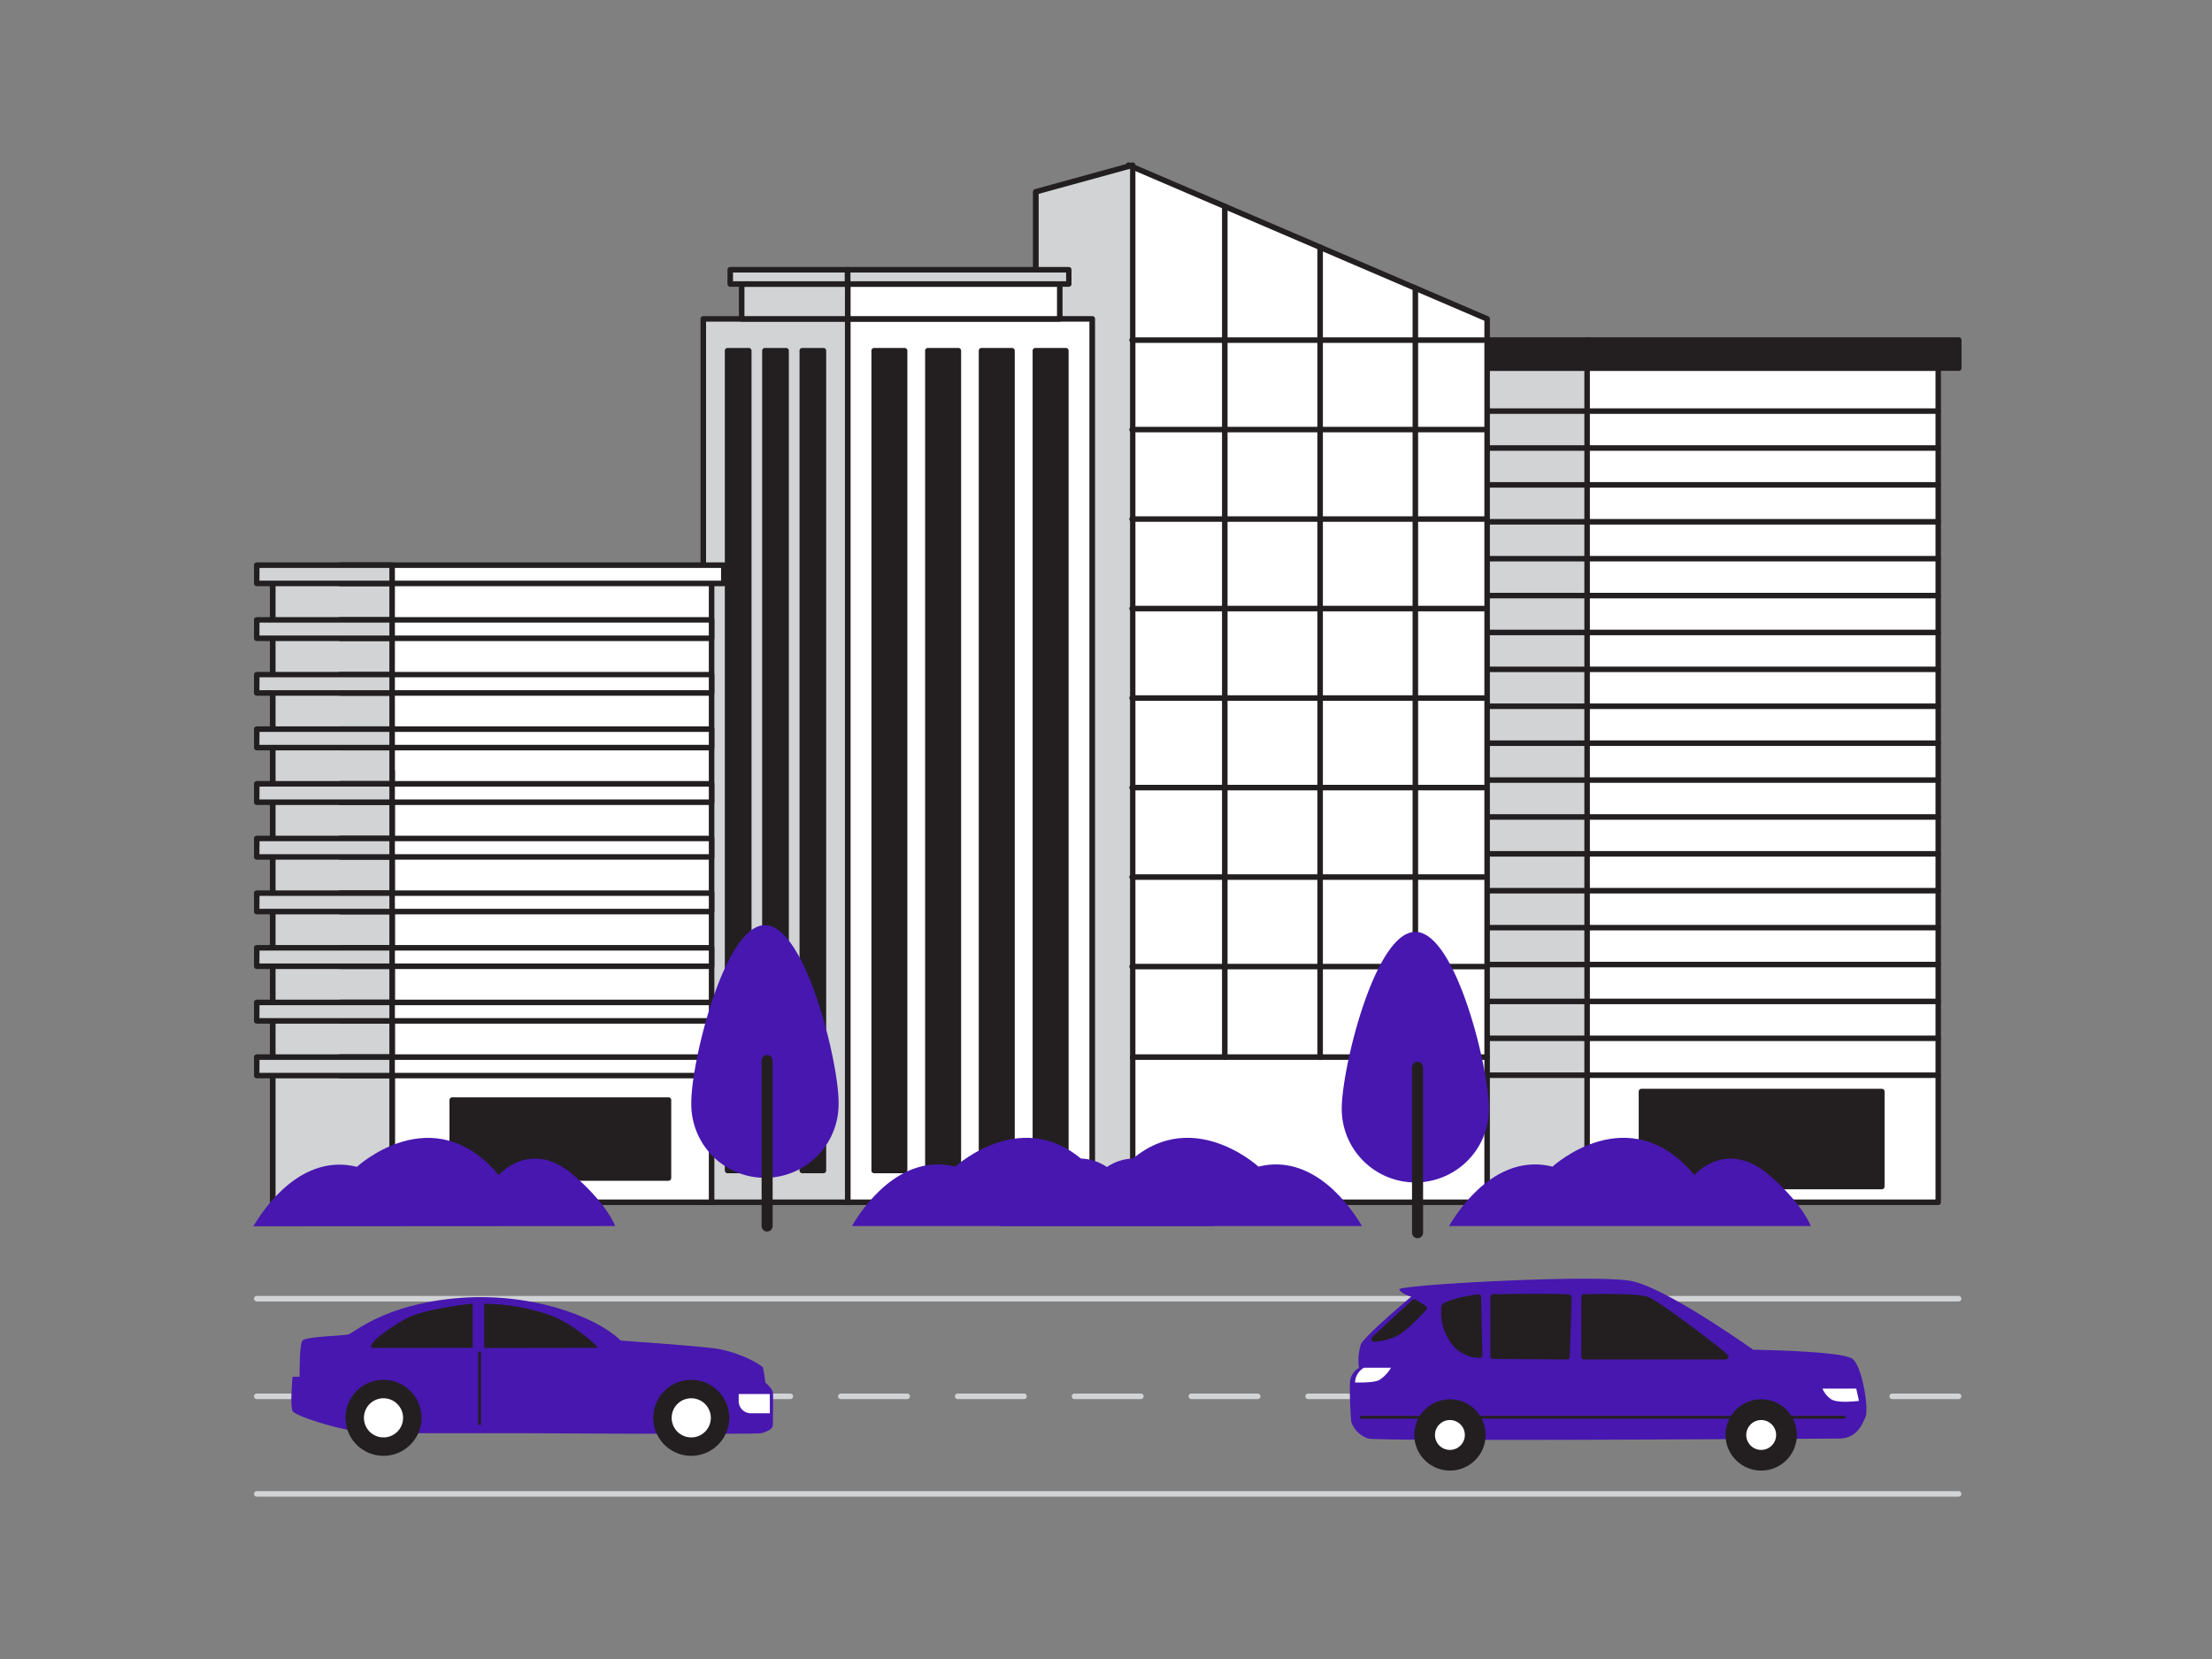 <svg xmlns="http://www.w3.org/2000/svg" viewBox="0 0 400 300"><rect x="0" y="0" width="400" height="300" fill="#808080" stroke="none"/><g id="_228_city_buildings_flatline" data-name="#228_city_buildings_flatline"><rect x="286.65" y="66.56" width="63.83" height="150.86" fill="#fff"/><path d="M350.48,217.91H286.65a.5.5,0,0,1-.5-.5V66.56a.5.5,0,0,1,.5-.5h63.83a.5.5,0,0,1,.5.5V217.41A.5.5,0,0,1,350.48,217.91Zm-63.33-1H350V67.06H287.15Z" fill="#231f20"/><rect x="268.67" y="66.56" width="18.3" height="150.86" fill="#d1d3d4"/><path d="M287,217.91h-18.3a.5.5,0,0,1-.5-.5V66.56a.5.5,0,0,1,.5-.5H287a.5.5,0,0,1,.5.5V217.41A.5.5,0,0,1,287,217.91Zm-17.8-1h17.3V67.06h-17.3Z" fill="#231f20"/><path d="M350.48,74.84H268.67a.5.5,0,0,1,0-1h81.81a.5.5,0,0,1,0,1Z" fill="#231f20"/><path d="M350.48,81.51H268.67a.5.5,0,0,1-.5-.5.51.51,0,0,1,.5-.5h81.81a.51.51,0,0,1,.5.5A.5.5,0,0,1,350.48,81.51Z" fill="#231f20"/><path d="M350.48,88.18H268.67a.5.5,0,0,1-.5-.5.51.51,0,0,1,.5-.5h81.81a.51.51,0,0,1,.5.5A.5.5,0,0,1,350.48,88.18Z" fill="#231f20"/><path d="M350.48,94.86H268.67a.51.51,0,0,1-.5-.5.5.5,0,0,1,.5-.5h81.81a.5.5,0,0,1,.5.5A.51.51,0,0,1,350.48,94.86Z" fill="#231f20"/><path d="M350.48,101.53H268.67a.51.51,0,0,1-.5-.5.5.5,0,0,1,.5-.5h81.81a.5.5,0,0,1,.5.5A.51.51,0,0,1,350.48,101.53Z" fill="#231f20"/><path d="M350.48,108.2H268.67a.5.5,0,0,1,0-1h81.81a.5.5,0,0,1,0,1Z" fill="#231f20"/><path d="M350.48,114.87H268.67a.5.5,0,0,1-.5-.5.51.51,0,0,1,.5-.5h81.81a.51.51,0,0,1,.5.5A.5.5,0,0,1,350.48,114.87Z" fill="#231f20"/><path d="M350.48,121.54H268.67a.5.5,0,0,1-.5-.5.51.51,0,0,1,.5-.5h81.81a.51.51,0,0,1,.5.5A.5.5,0,0,1,350.48,121.54Z" fill="#231f20"/><path d="M350.48,128.21H268.67a.5.5,0,0,1-.5-.5.51.51,0,0,1,.5-.5h81.81a.51.51,0,0,1,.5.5A.5.5,0,0,1,350.48,128.21Z" fill="#231f20"/><path d="M350.48,134.89H268.67a.51.51,0,0,1-.5-.5.5.5,0,0,1,.5-.5h81.81a.5.5,0,0,1,.5.5A.51.51,0,0,1,350.48,134.89Z" fill="#231f20"/><path d="M350.48,141.56H268.67a.51.51,0,0,1-.5-.5.5.5,0,0,1,.5-.5h81.81a.5.5,0,0,1,.5.5A.51.51,0,0,1,350.48,141.56Z" fill="#231f20"/><path d="M350.48,148.23H268.67a.5.5,0,0,1,0-1h81.81a.5.5,0,0,1,0,1Z" fill="#231f20"/><path d="M350.48,154.9H268.67a.5.5,0,0,1-.5-.5.51.51,0,0,1,.5-.5h81.81a.51.51,0,0,1,.5.5A.5.5,0,0,1,350.48,154.9Z" fill="#231f20"/><path d="M350.48,161.57H268.67a.5.5,0,0,1-.5-.5.51.51,0,0,1,.5-.5h81.81a.51.51,0,0,1,.5.5A.5.5,0,0,1,350.48,161.57Z" fill="#231f20"/><path d="M350.48,168.25H268.67a.51.51,0,0,1-.5-.5.5.5,0,0,1,.5-.5h81.81a.5.5,0,0,1,.5.5A.51.51,0,0,1,350.48,168.25Z" fill="#231f20"/><path d="M350.48,174.92H268.67a.51.51,0,0,1-.5-.5.5.5,0,0,1,.5-.5h81.81a.5.5,0,0,1,.5.5A.51.51,0,0,1,350.48,174.92Z" fill="#231f20"/><path d="M350.48,181.59H268.67a.5.5,0,0,1,0-1h81.81a.5.5,0,0,1,0,1Z" fill="#231f20"/><path d="M350.48,188.26H268.67a.5.5,0,0,1-.5-.5.51.51,0,0,1,.5-.5h81.81a.51.51,0,0,1,.5.5A.5.5,0,0,1,350.48,188.26Z" fill="#231f20"/><path d="M350.48,194.93H268.67a.5.5,0,0,1-.5-.5.51.51,0,0,1,.5-.5h81.81a.51.51,0,0,1,.5.5A.5.5,0,0,1,350.48,194.93Z" fill="#231f20"/><rect x="265.66" y="61.49" width="21.31" height="5.07" fill="#231f20"/><path d="M287,67.06H265.66a.5.5,0,0,1-.5-.5V61.49a.5.5,0,0,1,.5-.5H287a.5.5,0,0,1,.5.5v5.07A.5.5,0,0,1,287,67.06Zm-20.81-1h20.31V62H266.16Z" fill="#231f20"/><rect x="286.97" y="61.49" width="67.21" height="5.07" fill="#231f20"/><path d="M354.18,67.06H287a.51.51,0,0,1-.5-.5V61.49a.5.5,0,0,1,.5-.5h67.21a.5.5,0,0,1,.5.5v5.07A.5.5,0,0,1,354.18,67.06Zm-66.71-1h66.21V62H287.47Z" fill="#231f20"/><rect x="296.83" y="197.39" width="43.46" height="17.17" fill="#231f20"/><path d="M340.29,215.06H296.83a.5.5,0,0,1-.5-.5V197.39a.5.5,0,0,1,.5-.5h43.46a.5.5,0,0,1,.5.5v17.17A.5.5,0,0,1,340.29,215.06Zm-43-1h42.46V197.89H297.33Z" fill="#231f20"/><polygon points="268.92 217.41 204.08 217.41 204.08 29.86 268.92 57.66 268.92 217.41" fill="#fff"/><path d="M268.92,217.91H204.08a.5.5,0,0,1-.5-.5V29.86a.48.48,0,0,1,.22-.41.51.51,0,0,1,.48-.05l64.84,27.8a.51.51,0,0,1,.3.46V217.41A.5.5,0,0,1,268.92,217.91Zm-64.34-1h63.84V58L204.58,30.62Z" fill="#231f20"/><polygon points="204.82 217.41 187.29 217.41 187.29 34.68 204.82 29.86 204.82 217.41" fill="#d1d3d4"/><path d="M204.82,217.91H187.29a.5.5,0,0,1-.5-.5V34.68a.5.5,0,0,1,.37-.48l17.52-4.82a.52.52,0,0,1,.44.08.54.54,0,0,1,.2.4V217.41A.5.5,0,0,1,204.82,217.91Zm-17-1h16.53V30.52l-16.53,4.54Z" fill="#231f20"/><path d="M221.48,191.66a.5.5,0,0,1-.5-.5V37.32a.5.5,0,0,1,.5-.5.5.5,0,0,1,.5.5V191.16A.5.5,0,0,1,221.48,191.66Z" fill="#231f20"/><path d="M238.72,191.66a.5.5,0,0,1-.5-.5V44.71a.5.5,0,0,1,.5-.5.51.51,0,0,1,.5.5V191.16A.5.5,0,0,1,238.72,191.66Z" fill="#231f20"/><path d="M255.94,191.66a.5.5,0,0,1-.5-.5V52.09a.51.51,0,0,1,.5-.5.5.5,0,0,1,.5.5V191.16A.5.5,0,0,1,255.94,191.66Z" fill="#231f20"/><path d="M268.92,191.66h-64.1a.5.5,0,0,1,0-1h64.1a.5.5,0,0,1,0,1Z" fill="#231f20"/><path d="M268.28,62H204.72a.5.5,0,1,1,0-1h63.56a.5.5,0,0,1,0,1Z" fill="#231f20"/><path d="M268.28,78.18H204.72a.51.51,0,0,1-.5-.5.5.5,0,0,1,.5-.5h63.56a.5.5,0,0,1,.5.5A.5.5,0,0,1,268.28,78.18Z" fill="#231f20"/><path d="M268.28,94.36H204.72a.5.5,0,0,1-.5-.5.51.51,0,0,1,.5-.5h63.56a.5.5,0,0,1,.5.5A.5.5,0,0,1,268.28,94.36Z" fill="#231f20"/><path d="M268.28,110.55H204.72a.51.51,0,0,1-.5-.5.5.5,0,0,1,.5-.5h63.56a.5.5,0,0,1,.5.5A.5.5,0,0,1,268.28,110.55Z" fill="#231f20"/><path d="M268.28,126.73H204.72a.5.5,0,0,1-.5-.5.51.51,0,0,1,.5-.5h63.56a.5.5,0,0,1,.5.5A.5.5,0,0,1,268.28,126.73Z" fill="#231f20"/><path d="M268.28,142.92H204.72a.51.51,0,0,1-.5-.5.5.5,0,0,1,.5-.5h63.56a.5.5,0,0,1,.5.5A.5.5,0,0,1,268.28,142.92Z" fill="#231f20"/><path d="M268.28,159.1H204.72a.5.5,0,0,1-.5-.5.51.51,0,0,1,.5-.5h63.56a.5.5,0,0,1,.5.5A.5.5,0,0,1,268.28,159.1Z" fill="#231f20"/><path d="M268.28,175.29H204.72a.51.51,0,0,1-.5-.5.5.5,0,0,1,.5-.5h63.56a.5.5,0,0,1,.5.5A.5.5,0,0,1,268.28,175.29Z" fill="#231f20"/><rect x="153.29" y="57.66" width="44.23" height="159.75" fill="#fff"/><path d="M197.52,217.91H153.29a.5.5,0,0,1-.5-.5V57.66a.5.5,0,0,1,.5-.5h44.23a.5.5,0,0,1,.5.5V217.41A.5.5,0,0,1,197.52,217.91Zm-43.73-1H197V58.16H153.79Z" fill="#231f20"/><rect x="127.18" y="57.66" width="26.11" height="159.75" transform="translate(280.47 275.08) rotate(180)" fill="#d1d3d4"/><path d="M153.29,217.91H127.18a.5.5,0,0,1-.5-.5V57.66a.5.5,0,0,1,.5-.5h26.11a.5.5,0,0,1,.5.5V217.41A.5.5,0,0,1,153.29,217.91Zm-25.61-1h25.11V58.16H127.68Z" fill="#231f20"/><rect x="158.08" y="63.42" width="5.51" height="148.24" fill="#231f20"/><path d="M163.58,212.16h-5.5a.5.5,0,0,1-.5-.5V63.42a.5.5,0,0,1,.5-.5h5.5a.5.5,0,0,1,.5.5V211.66A.5.5,0,0,1,163.58,212.16Zm-5-1h4.5V63.92h-4.5Z" fill="#231f20"/><rect x="167.79" y="63.42" width="5.51" height="148.24" fill="#231f20"/><path d="M173.3,212.16h-5.51a.51.51,0,0,1-.5-.5V63.42a.5.5,0,0,1,.5-.5h5.51a.5.5,0,0,1,.5.5V211.66A.5.5,0,0,1,173.3,212.16Zm-5-1h4.51V63.92h-4.51Z" fill="#231f20"/><rect x="177.51" y="63.42" width="5.51" height="148.24" fill="#231f20"/><path d="M183,212.16h-5.51a.51.51,0,0,1-.5-.5V63.42a.5.5,0,0,1,.5-.5H183a.5.5,0,0,1,.5.5V211.66A.5.5,0,0,1,183,212.16Zm-5-1h4.51V63.92H178Z" fill="#231f20"/><rect x="187.23" y="63.42" width="5.51" height="148.24" fill="#231f20"/><path d="M192.74,212.16h-5.51a.5.5,0,0,1-.5-.5V63.42a.5.5,0,0,1,.5-.5h5.51a.5.5,0,0,1,.5.5V211.66A.51.51,0,0,1,192.74,212.16Zm-5-1h4.51V63.92h-4.51Z" fill="#231f20"/><rect x="131.57" y="63.42" width="3.83" height="148.24" fill="#231f20"/><path d="M135.4,212.16h-3.83a.51.51,0,0,1-.5-.5V63.42a.5.5,0,0,1,.5-.5h3.83a.5.5,0,0,1,.5.5V211.66A.5.5,0,0,1,135.4,212.16Zm-3.33-1h2.83V63.92h-2.83Z" fill="#231f20"/><rect x="138.32" y="63.42" width="3.83" height="148.24" fill="#231f20"/><path d="M142.15,212.16h-3.83a.51.51,0,0,1-.5-.5V63.42a.5.5,0,0,1,.5-.5h3.83a.5.5,0,0,1,.5.5V211.66A.5.5,0,0,1,142.15,212.16Zm-3.33-1h2.83V63.92h-2.83Z" fill="#231f20"/><rect x="145.08" y="63.42" width="3.83" height="148.24" fill="#231f20"/><path d="M148.9,212.16h-3.82a.5.5,0,0,1-.5-.5V63.42a.5.5,0,0,1,.5-.5h3.82a.5.5,0,0,1,.5.5V211.66A.5.5,0,0,1,148.9,212.16Zm-3.32-1h2.82V63.92h-2.82Z" fill="#231f20"/><rect x="153.29" y="51.36" width="38.35" height="6.3" fill="#fff"/><path d="M191.64,58.16H153.29a.5.5,0,0,1-.5-.5v-6.3a.5.5,0,0,1,.5-.5h38.35a.5.5,0,0,1,.5.5v6.3A.5.5,0,0,1,191.64,58.16Zm-37.85-1h37.35v-5.3H153.79Z" fill="#231f20"/><rect x="134.12" y="51.36" width="19.18" height="6.3" fill="#d1d3d4"/><path d="M153.29,58.16H134.12a.5.5,0,0,1-.5-.5v-6.3a.5.5,0,0,1,.5-.5h19.17a.5.5,0,0,1,.5.5v6.3A.5.5,0,0,1,153.29,58.16Zm-18.67-1h18.17v-5.3H134.62Z" fill="#231f20"/><rect x="132.05" y="48.78" width="21.24" height="2.58" fill="#d1d3d4"/><path d="M153.29,51.86H132.05a.5.5,0,0,1-.5-.5V48.78a.5.5,0,0,1,.5-.5h21.24a.5.5,0,0,1,.5.5v2.58A.5.5,0,0,1,153.29,51.86Zm-20.74-1h20.24V49.28H132.55Z" fill="#231f20"/><rect x="153.29" y="48.78" width="39.97" height="2.58" fill="#d1d3d4"/><path d="M193.26,51.86h-40a.5.5,0,0,1-.5-.5V48.78a.5.5,0,0,1,.5-.5h40a.5.5,0,0,1,.5.5v2.58A.5.5,0,0,1,193.26,51.86Zm-39.47-1h39V49.28h-39Z" fill="#231f20"/><rect x="49.33" y="102.88" width="79.36" height="114.53" fill="#fff"/><path d="M128.68,217.91H49.33a.5.5,0,0,1-.5-.5V102.88a.5.5,0,0,1,.5-.5h79.35a.5.5,0,0,1,.5.5V217.41A.5.5,0,0,1,128.68,217.91Zm-78.85-1h78.35V103.38H49.83Z" fill="#231f20"/><path d="M70.91,217.91a.5.5,0,0,1-.5-.5v-78a.5.5,0,0,1,.5-.5.5.5,0,0,1,.5.5v78A.5.5,0,0,1,70.91,217.91Z" fill="#231f20"/><rect x="81.78" y="198.93" width="39.1" height="14.1" fill="#231f20"/><path d="M120.88,213.52H81.78a.5.5,0,0,1-.5-.5V198.93a.5.5,0,0,1,.5-.5h39.1a.5.5,0,0,1,.5.5V213A.5.5,0,0,1,120.88,213.52Zm-38.6-1h38.1V199.43H82.28Z" fill="#231f20"/><rect x="49.33" y="102.88" width="21.59" height="114.53" fill="#d1d3d4"/><path d="M70.91,217.91H49.33a.5.5,0,0,1-.5-.5V102.88a.5.5,0,0,1,.5-.5H70.91a.5.5,0,0,1,.5.5V217.41A.5.5,0,0,1,70.91,217.91Zm-21.08-1H70.41V103.38H49.83Z" fill="#231f20"/><rect x="61.54" y="102.2" width="69.38" height="3.34" fill="#fff"/><path d="M130.93,106H61.54a.51.51,0,0,1-.5-.5V102.2a.51.51,0,0,1,.5-.5h69.39a.51.51,0,0,1,.5.5v3.34A.51.51,0,0,1,130.93,106ZM62,105h68.39V102.7H62Z" fill="#231f20"/><rect x="46.43" y="102.2" width="24.49" height="3.34" fill="#d1d3d4"/><path d="M70.91,106H46.43a.5.5,0,0,1-.5-.5V102.2a.5.5,0,0,1,.5-.5H70.91a.5.5,0,0,1,.5.5v3.34A.5.5,0,0,1,70.91,106Zm-24-1H70.41V102.7H46.93Z" fill="#231f20"/><rect x="61.54" y="112.09" width="67.14" height="3.34" fill="#fff"/><path d="M128.68,115.92H61.54a.5.5,0,0,1-.5-.5v-3.33a.5.5,0,0,1,.5-.5h67.14a.5.5,0,0,1,.5.5v3.33A.5.5,0,0,1,128.68,115.92Zm-66.64-1h66.14v-2.33H62Z" fill="#231f20"/><rect x="46.43" y="112.09" width="24.49" height="3.34" fill="#d1d3d4"/><path d="M70.91,115.92H46.43a.5.5,0,0,1-.5-.5v-3.33a.5.5,0,0,1,.5-.5H70.91a.5.5,0,0,1,.5.5v3.33A.5.5,0,0,1,70.91,115.92Zm-24-1H70.41v-2.33H46.93Z" fill="#231f20"/><rect x="61.54" y="121.97" width="67.14" height="3.34" fill="#fff"/><path d="M128.68,125.81H61.54a.51.51,0,0,1-.5-.5V122a.5.5,0,0,1,.5-.5h67.14a.5.5,0,0,1,.5.5v3.34A.5.5,0,0,1,128.68,125.81Zm-66.64-1h66.14v-2.34H62Z" fill="#231f20"/><rect x="46.43" y="121.97" width="24.49" height="3.34" fill="#d1d3d4"/><path d="M70.91,125.81H46.43a.5.5,0,0,1-.5-.5V122a.5.5,0,0,1,.5-.5H70.91a.5.5,0,0,1,.5.5v3.34A.5.5,0,0,1,70.91,125.81Zm-24-1H70.41v-2.34H46.93Z" fill="#231f20"/><rect x="61.54" y="131.85" width="67.14" height="3.34" fill="#fff"/><path d="M128.68,135.69H61.54a.5.5,0,0,1-.5-.5v-3.34a.51.51,0,0,1,.5-.5h67.14a.5.5,0,0,1,.5.5v3.34A.5.5,0,0,1,128.68,135.69Zm-66.64-1h66.14v-2.34H62Z" fill="#231f20"/><rect x="46.43" y="131.85" width="24.49" height="3.34" fill="#d1d3d4"/><path d="M70.91,135.69H46.43a.5.5,0,0,1-.5-.5v-3.34a.5.5,0,0,1,.5-.5H70.91a.5.5,0,0,1,.5.5v3.34A.5.5,0,0,1,70.91,135.69Zm-24-1H70.41v-2.34H46.93Z" fill="#231f20"/><rect x="61.54" y="141.74" width="67.14" height="3.34" fill="#fff"/><path d="M128.68,145.57H61.54a.5.5,0,0,1-.5-.5v-3.33a.5.5,0,0,1,.5-.5h67.14a.5.5,0,0,1,.5.5v3.33A.5.5,0,0,1,128.68,145.57Zm-66.64-1h66.14v-2.33H62Z" fill="#231f20"/><rect x="46.43" y="141.74" width="24.49" height="3.34" fill="#d1d3d4"/><path d="M70.91,145.57H46.43a.5.5,0,0,1-.5-.5v-3.33a.5.5,0,0,1,.5-.5H70.91a.5.5,0,0,1,.5.5v3.33A.5.5,0,0,1,70.91,145.57Zm-24-1H70.41v-2.33H46.93Z" fill="#231f20"/><rect x="61.54" y="151.62" width="67.14" height="3.34" fill="#fff"/><path d="M128.68,155.46H61.54a.51.51,0,0,1-.5-.5v-3.34a.51.51,0,0,1,.5-.5h67.14a.5.5,0,0,1,.5.5V155A.5.5,0,0,1,128.68,155.46Zm-66.64-1h66.14v-2.34H62Z" fill="#231f20"/><rect x="46.43" y="151.62" width="24.49" height="3.34" fill="#d1d3d4"/><path d="M70.91,155.46H46.43a.5.5,0,0,1-.5-.5v-3.34a.5.5,0,0,1,.5-.5H70.91a.5.5,0,0,1,.5.5V155A.5.5,0,0,1,70.91,155.46Zm-24-1H70.41v-2.34H46.93Z" fill="#231f20"/><rect x="61.54" y="161.51" width="67.14" height="3.34" fill="#fff"/><path d="M128.68,165.34H61.54a.5.5,0,0,1-.5-.5v-3.33a.5.5,0,0,1,.5-.5h67.14a.5.5,0,0,1,.5.5v3.33A.5.5,0,0,1,128.68,165.34Zm-66.64-1h66.14V162H62Z" fill="#231f20"/><rect x="46.43" y="161.51" width="24.49" height="3.34" fill="#d1d3d4"/><path d="M70.91,165.34H46.43a.5.5,0,0,1-.5-.5v-3.33a.5.5,0,0,1,.5-.5H70.91a.5.5,0,0,1,.5.5v3.33A.5.5,0,0,1,70.91,165.34Zm-24-1H70.41V162H46.93Z" fill="#231f20"/><rect x="61.54" y="171.39" width="67.14" height="3.34" fill="#fff"/><path d="M128.68,175.23H61.54a.51.51,0,0,1-.5-.5v-3.34a.5.5,0,0,1,.5-.5h67.14a.5.5,0,0,1,.5.5v3.34A.5.5,0,0,1,128.68,175.23Zm-66.64-1h66.14v-2.34H62Z" fill="#231f20"/><rect x="46.43" y="171.39" width="24.49" height="3.34" fill="#d1d3d4"/><path d="M70.91,175.23H46.43a.5.5,0,0,1-.5-.5v-3.34a.5.5,0,0,1,.5-.5H70.91a.5.5,0,0,1,.5.5v3.34A.5.5,0,0,1,70.91,175.23Zm-24-1H70.41v-2.34H46.93Z" fill="#231f20"/><rect x="61.54" y="181.27" width="67.14" height="3.34" fill="#fff"/><path d="M128.68,185.11H61.54a.5.5,0,0,1-.5-.5v-3.34a.51.51,0,0,1,.5-.5h67.14a.5.5,0,0,1,.5.5v3.34A.5.5,0,0,1,128.68,185.11Zm-66.64-1h66.14v-2.34H62Z" fill="#231f20"/><rect x="46.43" y="181.27" width="24.49" height="3.34" fill="#d1d3d4"/><path d="M70.91,185.11H46.43a.5.5,0,0,1-.5-.5v-3.34a.5.5,0,0,1,.5-.5H70.91a.5.5,0,0,1,.5.5v3.34A.5.5,0,0,1,70.91,185.11Zm-24-1H70.41v-2.34H46.93Z" fill="#231f20"/><rect x="61.54" y="191.16" width="67.14" height="3.34" fill="#fff"/><path d="M128.68,195H61.54a.51.51,0,0,1-.5-.5v-3.34a.5.5,0,0,1,.5-.5h67.14a.5.5,0,0,1,.5.5v3.34A.5.5,0,0,1,128.68,195ZM62,194h66.14v-2.34H62Z" fill="#231f20"/><rect x="46.43" y="191.16" width="24.49" height="3.34" fill="#d1d3d4"/><path d="M70.91,195H46.43a.5.5,0,0,1-.5-.5v-3.34a.5.5,0,0,1,.5-.5H70.91a.5.5,0,0,1,.5.5v3.34A.5.5,0,0,1,70.91,195Zm-24-1H70.41v-2.34H46.93Z" fill="#231f20"/><path d="M151.64,199.3a13.32,13.32,0,1,1-26.63,0c0-7.35,6-32,13.31-32S151.64,192,151.64,199.3Z" fill="#4717b0"/><path d="M138.72,222.7a1,1,0,0,1-1-1V191.79a1,1,0,0,1,2,0V221.7A1,1,0,0,1,138.72,222.7Z" fill="#231f20"/><path d="M269.25,200.51a13.31,13.31,0,1,1-26.62,0c0-7.35,6-32,13.31-32S269.25,193.16,269.25,200.51Z" fill="#4717b0"/><path d="M256.34,223.91a1,1,0,0,1-1-1V193a1,1,0,1,1,2,0v29.91A1,1,0,0,1,256.34,223.91Z" fill="#231f20"/><path d="M111.26,221.71c-.83-1.89-2.8-5.11-7.55-9.22-7.76-6.7-13.52,0-13.52,0C78.3,198.28,64.54,211,64.54,211c-10-2.48-16.75,7.39-18.72,10.75Z" fill="#4717b0"/><path d="M327.46,221.71c-.82-1.89-2.79-5.11-7.54-9.22-7.76-6.7-13.52,0-13.52,0-11.89-14.21-25.65-1.53-25.65-1.53-10-2.48-16.75,7.39-18.72,10.75Z" fill="#4717b0"/><path d="M219.48,221.71c-.82-1.89-2.8-5.11-7.55-9.22-7.75-6.7-13.51,0-13.51,0-11.89-14.21-25.66-1.53-25.66-1.53-10-2.48-16.74,7.39-18.71,10.75Z" fill="#4717b0"/><path d="M246.29,221.71c-2-3.36-8.71-13.23-18.72-10.75,0,0-13.77-12.68-25.66,1.53,0,0-5.75-6.7-13.51,0-4.75,4.11-6.73,7.33-7.55,9.22Z" fill="#4717b0"/><path d="M354.18,235.35H46.43a.5.5,0,0,1-.5-.5.5.5,0,0,1,.5-.5H354.18a.5.5,0,0,1,.5.5A.5.5,0,0,1,354.18,235.35Z" fill="#d1d3d4"/><path d="M354.18,270.64H46.43a.5.5,0,0,1-.5-.5.5.5,0,0,1,.5-.5H354.18a.5.5,0,0,1,.5.5A.5.5,0,0,1,354.18,270.64Z" fill="#d1d3d4"/><path d="M58.43,253h-12a.5.5,0,0,1-.5-.5.5.5,0,0,1,.5-.5h12a.51.51,0,0,1,.5.5A.5.5,0,0,1,58.43,253Z" fill="#d1d3d4"/><path d="M79.55,253h-12a.5.5,0,0,1-.5-.5.51.51,0,0,1,.5-.5h12a.5.5,0,0,1,.5.5A.5.5,0,0,1,79.55,253Z" fill="#d1d3d4"/><path d="M100.68,253h-12a.5.5,0,0,1-.5-.5.5.5,0,0,1,.5-.5h12a.51.51,0,0,1,.5.5A.5.5,0,0,1,100.68,253Z" fill="#d1d3d4"/><path d="M121.8,253h-12a.5.5,0,0,1-.5-.5.51.51,0,0,1,.5-.5h12a.5.5,0,0,1,.5.5A.5.5,0,0,1,121.8,253Z" fill="#d1d3d4"/><path d="M142.93,253h-12a.5.5,0,0,1-.5-.5.5.5,0,0,1,.5-.5h12a.51.51,0,0,1,.5.5A.5.5,0,0,1,142.93,253Z" fill="#d1d3d4"/><path d="M164.05,253h-12a.5.5,0,0,1-.5-.5.51.51,0,0,1,.5-.5h12a.5.5,0,0,1,.5.5A.5.5,0,0,1,164.05,253Z" fill="#d1d3d4"/><path d="M185.18,253h-12a.5.5,0,0,1-.5-.5.5.5,0,0,1,.5-.5h12a.51.51,0,0,1,.5.5A.5.5,0,0,1,185.18,253Z" fill="#d1d3d4"/><path d="M206.3,253h-12a.5.5,0,0,1-.5-.5.51.51,0,0,1,.5-.5h12a.5.5,0,0,1,.5.5A.5.5,0,0,1,206.3,253Z" fill="#d1d3d4"/><path d="M227.43,253h-12a.5.5,0,0,1-.5-.5.5.5,0,0,1,.5-.5h12a.51.51,0,0,1,.5.5A.5.5,0,0,1,227.43,253Z" fill="#d1d3d4"/><path d="M248.55,253h-12a.5.5,0,0,1-.5-.5.51.51,0,0,1,.5-.5h12a.5.5,0,0,1,.5.5A.5.5,0,0,1,248.55,253Z" fill="#d1d3d4"/><path d="M269.68,253h-12a.5.5,0,0,1-.5-.5.5.5,0,0,1,.5-.5h12a.5.5,0,0,1,.5.5A.5.5,0,0,1,269.68,253Z" fill="#d1d3d4"/><path d="M290.8,253h-12a.5.5,0,0,1-.5-.5.5.5,0,0,1,.5-.5h12a.5.5,0,0,1,.5.5A.5.5,0,0,1,290.8,253Z" fill="#d1d3d4"/><path d="M311.93,253h-12a.5.5,0,0,1-.5-.5.5.5,0,0,1,.5-.5h12a.5.5,0,0,1,.5.5A.5.5,0,0,1,311.93,253Z" fill="#d1d3d4"/><path d="M333.05,253h-12a.5.5,0,0,1-.5-.5.5.5,0,0,1,.5-.5h12a.5.5,0,0,1,.5.5A.5.5,0,0,1,333.05,253Z" fill="#d1d3d4"/><path d="M354.18,253h-12a.5.5,0,0,1-.5-.5.5.5,0,0,1,.5-.5h12a.5.5,0,0,1,.5.5A.5.5,0,0,1,354.18,253Z" fill="#d1d3d4"/><path d="M95.65,259.17H67.52c-4.33,0-14.1-3-14.61-4s0-6.21,0-6.21h1.27s-.08-5.78.51-6.54,7.31-.85,8.29-1.11,6.41-5.35,19.41-6.54,25,3,29.88,7.65c0,0,12.19.85,16.61,1.36s8.92,3,9.09,3.57.43,2.66.43,2.66,1.27,1.08,1.36,1.76,0,4.93,0,5.86-1.28,1.27-2,1.53S95.65,259.17,95.65,259.17Z" fill="#4717b0"/><circle cx="69.35" cy="256.39" r="6.37" fill="#231f20"/><path d="M69.35,263.26a6.87,6.87,0,1,1,6.87-6.87A6.88,6.88,0,0,1,69.35,263.26Zm0-12.74a5.87,5.87,0,1,0,5.87,5.87A5.87,5.87,0,0,0,69.35,250.52Z" fill="#231f20"/><circle cx="69.35" cy="256.39" r="4.04" fill="#fff"/><path d="M69.35,260.93a4.54,4.54,0,1,1,4.54-4.54A4.55,4.55,0,0,1,69.35,260.93Zm0-8.08a3.54,3.54,0,1,0,3.54,3.54A3.55,3.55,0,0,0,69.35,252.85Z" fill="#231f20"/><circle cx="125.04" cy="256.39" r="6.37" fill="#231f20"/><path d="M125,263.26a6.87,6.87,0,1,1,6.87-6.87A6.88,6.88,0,0,1,125,263.26Zm0-12.74a5.87,5.87,0,1,0,5.87,5.87A5.87,5.87,0,0,0,125,250.52Z" fill="#231f20"/><circle cx="125.04" cy="256.39" r="4.04" fill="#fff"/><path d="M125,260.93a4.54,4.54,0,1,1,4.54-4.54A4.55,4.55,0,0,1,125,260.93Zm0-8.08a3.54,3.54,0,1,0,3.54,3.54A3.55,3.55,0,0,0,125,252.85Z" fill="#231f20"/><path d="M85.48,243.73v-8s-8.7.86-12.09,2.73c-4.4,2.43-7.58,5.29-5.79,5.29Z" fill="#231f20"/><path d="M108.11,243.73c-.17-.5-4.4-4.22-8.28-5.77a37.3,37.3,0,0,0-12.27-2.2v8Z" fill="#231f20"/><path d="M86.73,257.7a.25.25,0,0,1-.25-.25v-12.8a.25.25,0,0,1,.5,0v12.8A.25.25,0,0,1,86.73,257.7Z" fill="#231f20"/><path d="M133.57,252.08h5.64a0,0,0,0,1,0,0v3.48a0,0,0,0,1,0,0h-3.45a2.18,2.18,0,0,1-2.18-2.18v-1.29A0,0,0,0,1,133.57,252.08Z" fill="#fff"/><path d="M337.32,256.29c-.68,1.5-1.6,3.85-4.91,3.85s-82.54.54-84.93,0a4.72,4.72,0,0,1-3.15-3.11s-.36-5-.19-7a1.12,1.12,0,0,1,0-.27,3.24,3.24,0,0,1,1.6-2.4,9.94,9.94,0,0,1,.34-4.23c.68-1.59,9.13-8.66,9.13-8.66s-1.83-.47-2.17-1.3,35.59-2.8,42-1.51,22,12.42,22,12.42,16.27.2,18,1.68S338,254.79,337.32,256.29Z" fill="#4717b0"/><circle cx="262.2" cy="259.48" r="6.45" fill="#231f20"/><circle cx="262.2" cy="259.48" r="3.19" fill="#fff"/><path d="M262.2,263.18a3.7,3.7,0,1,1,3.69-3.7A3.7,3.7,0,0,1,262.2,263.18Zm0-6.39a2.7,2.7,0,1,0,2.69,2.69A2.7,2.7,0,0,0,262.2,256.79Z" fill="#231f20"/><circle cx="318.48" cy="259.48" r="6.45" fill="#231f20"/><circle cx="318.48" cy="259.48" r="3.19" fill="#fff"/><path d="M318.48,263.18a3.7,3.7,0,1,1,3.7-3.7A3.7,3.7,0,0,1,318.48,263.18Zm0-6.39a2.7,2.7,0,1,0,2.7,2.69A2.7,2.7,0,0,0,318.48,256.79Z" fill="#231f20"/><path d="M255.75,235.45c-.28.18-7.25,6.68-7.25,6.68a11.71,11.71,0,0,0,3.75-.93c1.94-.86,5.27-4.66,5.27-4.66Z" fill="#231f20"/><path d="M248.5,242.63a.5.5,0,0,1-.34-.86c2.62-2.45,7.05-6.57,7.34-6.74a.47.47,0,0,1,.51,0l1.77,1.08a.5.5,0,0,1,.12.76c-.14.16-3.43,3.89-5.45,4.78a11.8,11.8,0,0,1-3.92,1Zm7.3-6.56c-.83.73-3.51,3.21-5.78,5.33a11.57,11.57,0,0,0,2-.66c1.43-.64,3.77-3.08,4.7-4.09Z" fill="#231f20"/><path d="M267.34,234.54s-4.34.51-6.16,1.63c-.55,2.62,1.08,8.8,6.39,8.87Z" fill="#231f20"/><path d="M267.57,245.54h0a6.3,6.3,0,0,1-5-2.45,9.37,9.37,0,0,1-1.89-7,.49.49,0,0,1,.23-.33c1.89-1.16,6.18-1.68,6.36-1.7a.51.51,0,0,1,.39.12.48.48,0,0,1,.17.37l.23,10.5a.51.51,0,0,1-.15.37A.5.5,0,0,1,267.57,245.54Zm-5.94-9.06a8.56,8.56,0,0,0,1.73,6,5.32,5.32,0,0,0,3.7,2.05l-.21-9.41A19.65,19.65,0,0,0,261.63,236.48Z" fill="#231f20"/><path d="M251.53,247.33a6.46,6.46,0,0,1-2.11,2.22c-.79.43-2.9.48-4.37.45q0-.15,0-.27a3.24,3.24,0,0,1,1.6-2.4Z" fill="#fff"/><path d="M333.5,256.54H246.16a.25.25,0,0,1,0-.5H333.5a.25.25,0,0,1,0,.5Z" fill="#231f20"/><path d="M270,245.24v-10.7s11-.21,13.71.06l-.35,10.73Z" fill="#231f20"/><path d="M283.32,245.83h0L270,245.74a.5.5,0,0,1-.5-.5v-10.7a.51.51,0,0,1,.49-.5c.45,0,11-.21,13.77.06a.51.51,0,0,1,.45.52l-.35,10.73A.5.5,0,0,1,283.32,245.83Zm-12.86-1.08,12.38.08.31-9.77c-2.87-.18-10.66-.06-12.69,0Z" fill="#231f20"/><path d="M286.41,245.33V234.54s9.17-.27,11.3.42,14.55,10.4,14.33,10.37S286.41,245.33,286.41,245.33Z" fill="#231f20"/><path d="M312,245.83H312c-.46,0-16.93,0-25.56,0h0a.51.51,0,0,1-.36-.15.5.5,0,0,1-.14-.35V234.54a.5.5,0,0,1,.48-.5c.38,0,9.29-.27,11.47.44,1.19.38,5.07,3.19,8.12,5.47,6.66,5,6.62,5.15,6.55,5.49A.51.51,0,0,1,312,245.83ZM286.91,235v9.8c9.31,0,19.93,0,23.74,0-3-2.36-11.47-8.86-13.09-9.39S289.74,235,286.91,235Z" fill="#231f20"/><path d="M335.67,251.1h-6.11a4.31,4.31,0,0,0,1.6,1.94c1.2.79,5,.28,5,.28Z" fill="#fff"/></g></svg>